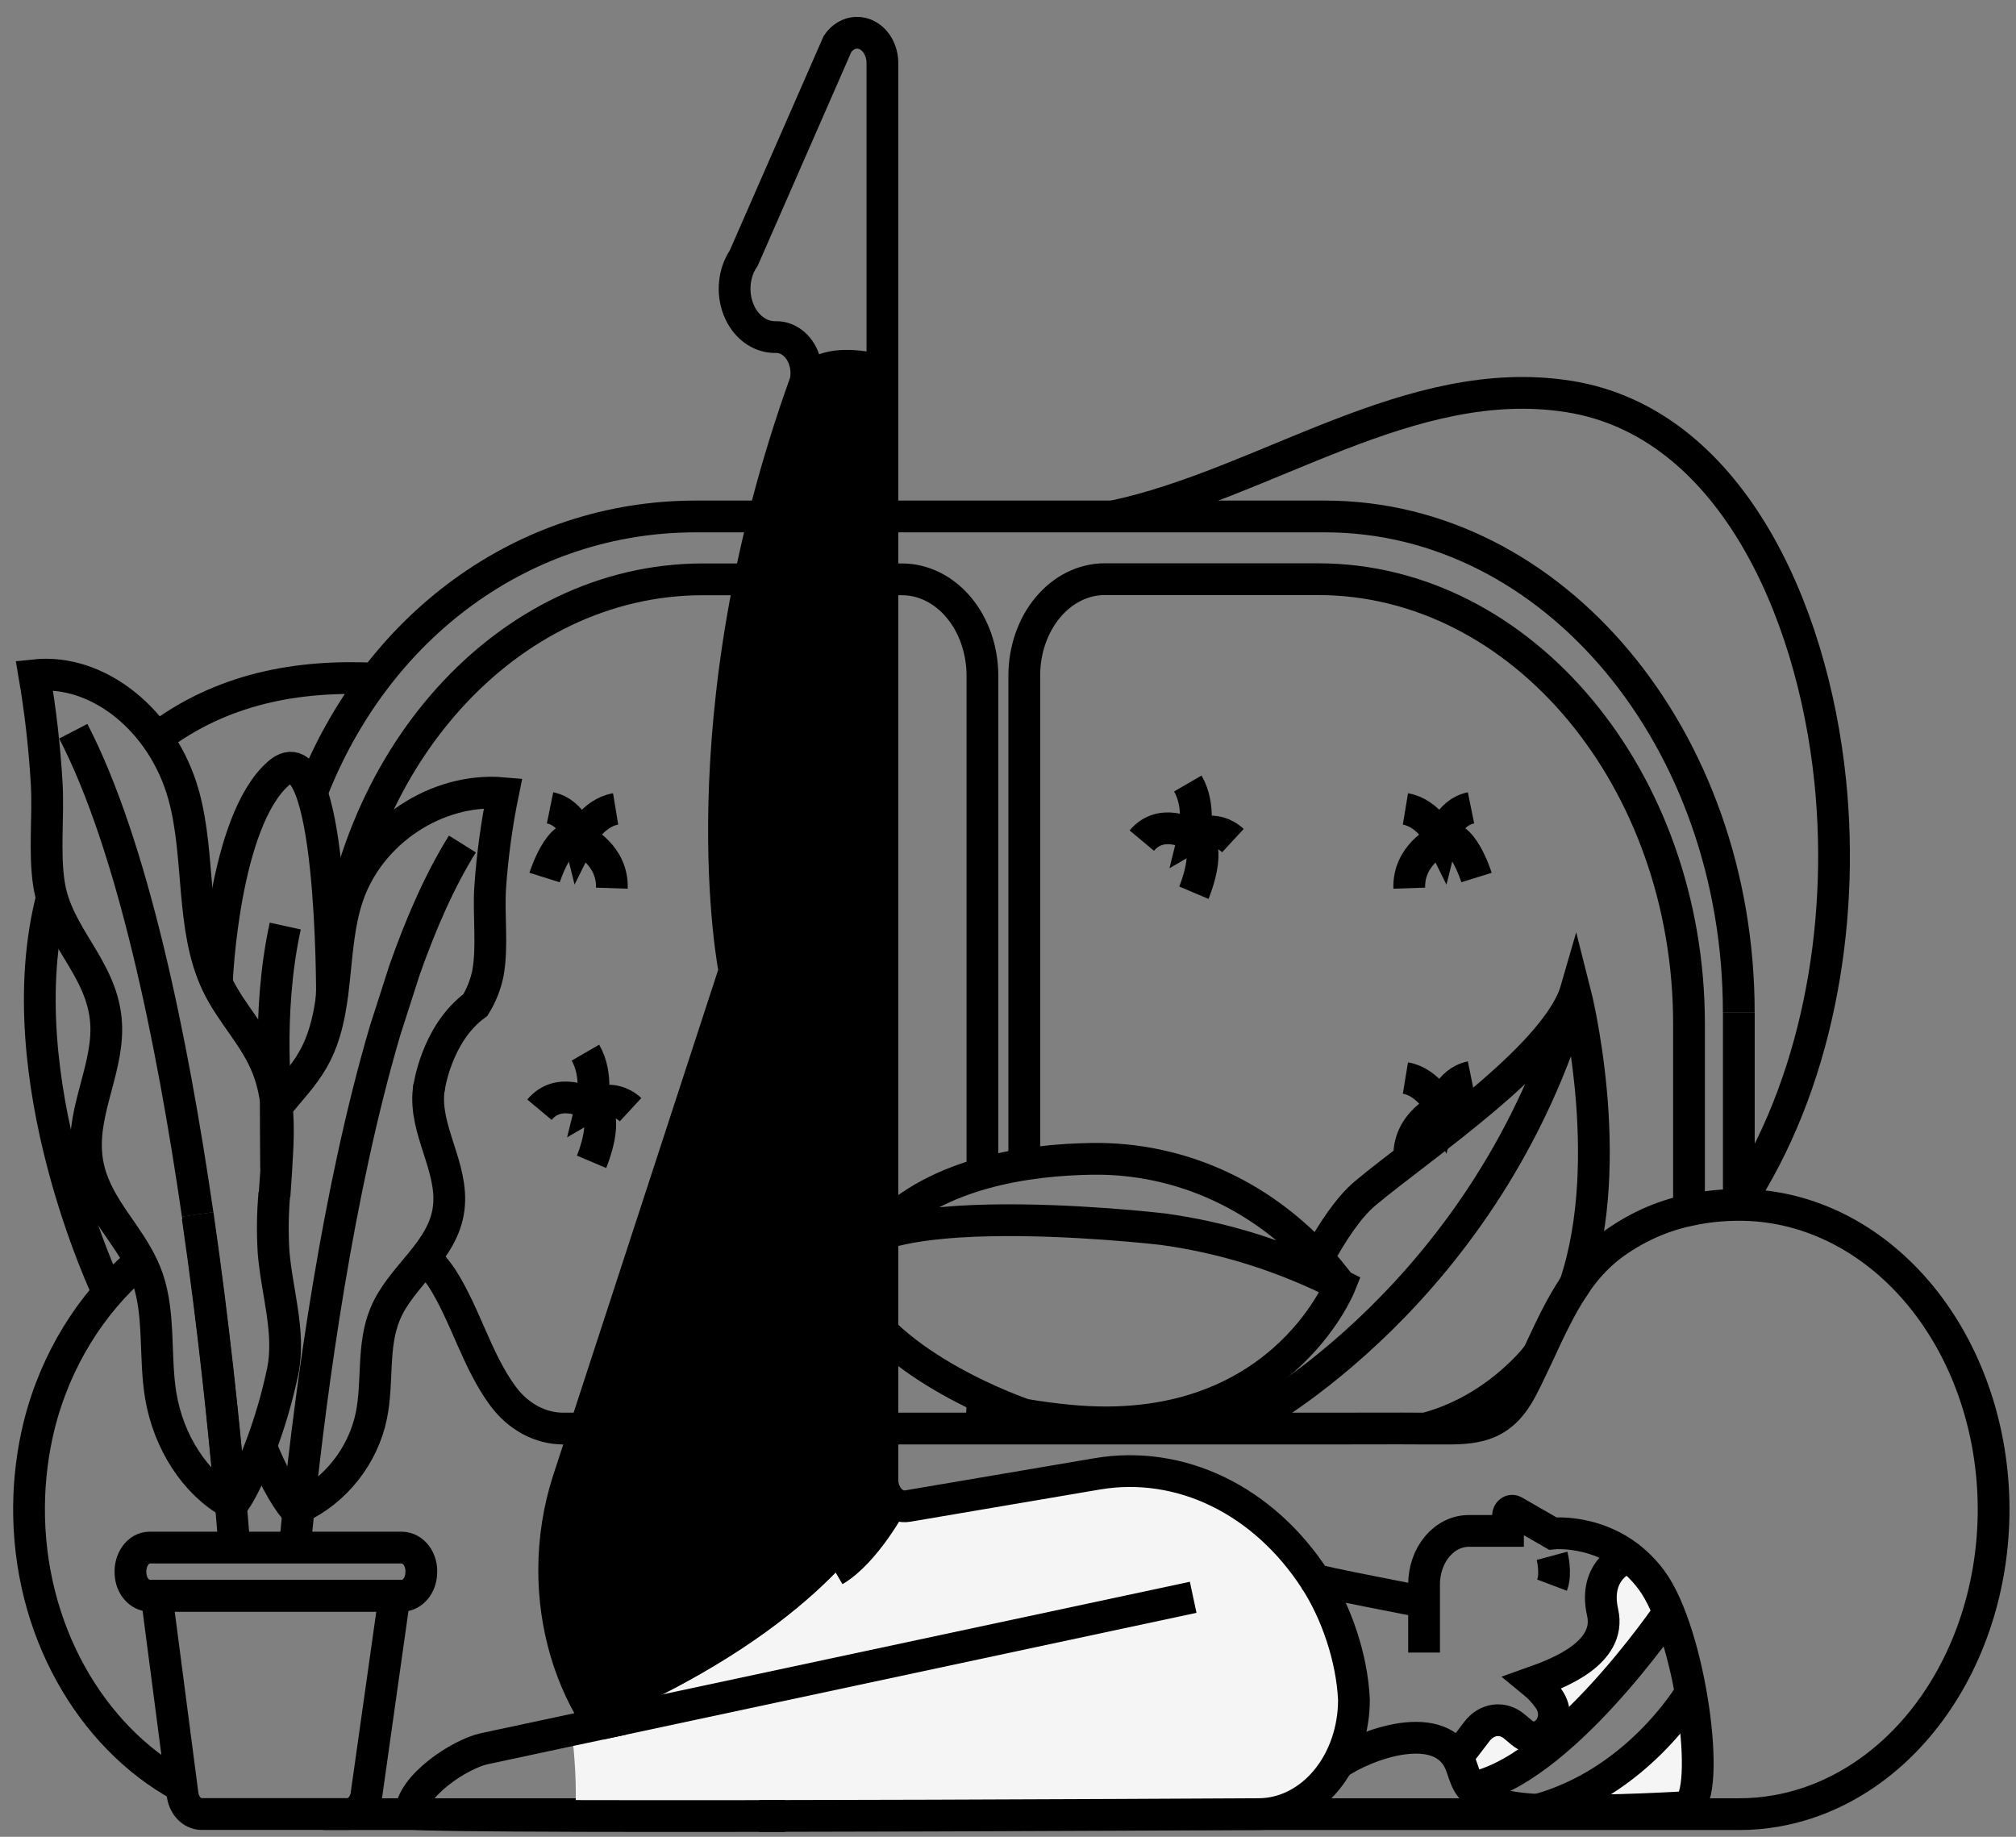 <svg width="90" height="82" viewBox="0 0 90 82" fill="none" xmlns="http://www.w3.org/2000/svg">
<rect x="0" y="0" width="90" height="82" fill="#808080" stroke="none"/>
<path d="M26.408 50.092C26.765 50.092 27.055 49.745 27.055 49.316C27.055 48.888 26.765 48.541 26.408 48.541C26.051 48.541 25.761 48.888 25.761 49.316C25.761 49.745 26.051 50.092 26.408 50.092Z" fill="#D7E8F0"/>
<path d="M26.135 46.992C26.731 48.02 26.409 49.316 26.409 49.316C26.409 49.316 27.328 48.78 28.149 49.54" stroke="black" stroke-width="1.418" stroke-miterlimit="10"/>
<path d="M26.408 51.866C26.408 51.866 27.285 49.795 26.408 49.316C26.246 49.227 24.941 48.513 24.083 49.54" stroke="black" stroke-width="1.418" stroke-miterlimit="10"/>
<path d="M64.352 50.236C64.709 50.236 64.998 49.889 64.998 49.461C64.998 49.032 64.709 48.685 64.352 48.685C63.994 48.685 63.705 49.032 63.705 49.461C63.705 49.889 63.994 50.236 64.352 50.236Z" fill="#D7E8F0"/>
<path d="M62.742 48.126C63.778 48.296 64.353 49.46 64.353 49.46C64.353 49.46 64.645 48.286 65.67 48.077" stroke="black" stroke-width="1.418" stroke-miterlimit="10"/>
<path d="M62.914 51.662C62.885 50.772 63.371 50.177 63.791 49.834C63.967 49.686 64.156 49.561 64.355 49.461C64.459 49.409 64.573 49.39 64.685 49.407C64.797 49.424 64.903 49.476 64.993 49.558C65.102 49.646 65.201 49.752 65.285 49.873" stroke="black" stroke-width="1.418" stroke-miterlimit="10"/>
<path d="M45.727 51.983V30.149C45.73 29.011 46.108 27.921 46.779 27.117C47.45 26.313 48.359 25.86 49.308 25.856H58.843C67.953 25.856 75.402 34.793 75.402 45.713V54.032" stroke="black" stroke-width="1.418" stroke-miterlimit="10"/>
<path d="M45.846 63.779C45.8 63.575 45.768 63.367 45.748 63.157" stroke="black" stroke-width="1.418" stroke-miterlimit="10"/>
<path d="M53.3 38.079C53.657 38.079 53.947 37.732 53.947 37.303C53.947 36.875 53.657 36.527 53.3 36.527C52.943 36.527 52.653 36.875 52.653 37.303C52.653 37.732 52.943 38.079 53.3 38.079Z" fill="#D7E8F0"/>
<path d="M53.027 34.978C53.624 36.006 53.301 37.303 53.301 37.303C53.301 37.303 54.22 36.767 55.041 37.527" stroke="black" stroke-width="1.418" stroke-miterlimit="10"/>
<path d="M53.298 39.853C53.298 39.853 54.175 37.782 53.298 37.303C53.136 37.214 51.831 36.499 50.973 37.527" stroke="black" stroke-width="1.418" stroke-miterlimit="10"/>
<path d="M64.352 38.222C64.709 38.222 64.998 37.875 64.998 37.447C64.998 37.018 64.709 36.671 64.352 36.671C63.994 36.671 63.705 37.018 63.705 37.447C63.705 37.875 63.994 38.222 64.352 38.222Z" fill="#D7E8F0"/>
<path d="M62.742 36.113C63.778 36.284 64.353 37.447 64.353 37.447C64.353 37.447 64.645 36.273 65.67 36.064" stroke="black" stroke-width="1.418" stroke-miterlimit="10"/>
<path d="M65.916 39.175C65.916 39.175 65.24 36.998 64.352 37.447C64.189 37.529 62.865 38.197 62.914 39.65" stroke="black" stroke-width="1.418" stroke-miterlimit="10"/>
<path d="M36.928 50.092C37.285 50.092 37.575 49.745 37.575 49.316C37.575 48.888 37.285 48.541 36.928 48.541C36.57 48.541 36.281 48.888 36.281 49.316C36.281 49.745 36.57 50.092 36.928 50.092Z" fill="#D7E8F0"/>
<path d="M37.202 46.992C36.605 48.02 36.927 49.316 36.927 49.316C36.927 49.316 36.008 48.78 35.188 49.54" stroke="black" stroke-width="1.418" stroke-miterlimit="10"/>
<path d="M36.927 51.866C36.927 51.866 36.051 49.795 36.927 49.316C37.09 49.227 38.395 48.513 39.253 49.54" stroke="black" stroke-width="1.418" stroke-miterlimit="10"/>
<path d="M43.857 62.386V62.7C43.857 63.065 43.819 63.429 43.741 63.781" stroke="black" stroke-width="1.418" stroke-miterlimit="10"/>
<path d="M14.8 44.664C14.806 44.513 14.812 44.362 14.821 44.216C14.821 44.209 14.821 44.206 14.821 44.201C15.405 33.905 22.65 25.863 31.38 25.863H40.274C41.222 25.865 42.132 26.317 42.803 27.12C43.475 27.923 43.854 29.012 43.858 30.149V52.391" stroke="black" stroke-width="1.418" stroke-miterlimit="10"/>
<path d="M36.927 38.079C37.284 38.079 37.574 37.732 37.574 37.303C37.574 36.875 37.284 36.527 36.927 36.527C36.569 36.527 36.28 36.875 36.28 37.303C36.28 37.732 36.569 38.079 36.927 38.079Z" fill="#D7E8F0"/>
<path d="M37.202 34.978C36.605 36.006 36.927 37.303 36.927 37.303C36.927 37.303 36.008 36.767 35.188 37.527" stroke="black" stroke-width="1.418" stroke-miterlimit="10"/>
<path d="M36.927 39.853C36.927 39.853 36.051 37.782 36.927 37.303C37.09 37.214 38.395 36.499 39.253 37.527" stroke="black" stroke-width="1.418" stroke-miterlimit="10"/>
<path d="M25.874 38.222C26.232 38.222 26.521 37.875 26.521 37.447C26.521 37.018 26.232 36.671 25.874 36.671C25.517 36.671 25.227 37.018 25.227 37.447C25.227 37.875 25.517 38.222 25.874 38.222Z" fill="#D7E8F0"/>
<path d="M27.484 36.113C26.45 36.284 25.873 37.447 25.873 37.447C25.873 37.447 25.581 36.273 24.556 36.064" stroke="black" stroke-width="1.418" stroke-miterlimit="10"/>
<path d="M24.313 39.175C24.313 39.175 24.995 36.998 25.876 37.447C26.041 37.529 27.364 38.197 27.314 39.65" stroke="black" stroke-width="1.418" stroke-miterlimit="10"/>
<path d="M59.83 57.365C57.299 56.08 54.625 55.24 51.894 54.871C51.894 54.871 35.986 53.001 37.897 57.365C39.515 61.062 45.729 63.151 45.729 63.151C46.365 63.261 47.047 63.355 47.782 63.423C57.091 64.293 59.83 57.365 59.83 57.365ZM59.83 57.365C59.797 57.319 59.762 57.275 59.733 57.233C59.603 57.066 59.473 56.901 59.343 56.741C56.557 53.393 52.697 51.675 48.752 51.733C45.904 51.774 41.878 52.337 39.401 54.871" stroke="black" stroke-width="1.418" stroke-miterlimit="10"/>
<path d="M37.421 57.927L37.43 57.916" stroke="black" stroke-width="1.418" stroke-miterlimit="10"/>
<path d="M11.648 64.565C12.114 65.716 12.681 66.784 13.176 67.384C13.231 67.363 13.285 67.338 13.338 67.31C14.975 66.558 16.223 64.974 16.583 63.177C16.882 61.684 16.61 60.082 17.186 58.679C17.887 56.955 19.799 55.876 20.032 53.931C20.253 52.117 18.92 50.447 19.137 48.661L19.164 48.478" stroke="black" stroke-width="1.418" stroke-miterlimit="10"/>
<path d="M12.357 49.4C12.903 48.71 13.536 48.07 13.974 47.298C15.201 45.148 14.729 42.392 15.517 40.039C16.475 37.155 19.494 35.148 22.457 35.408C22.175 36.781 21.984 38.179 21.885 39.588C21.798 40.85 22.006 42.257 21.777 43.477C21.669 43.979 21.481 44.451 21.222 44.866C19.444 46.173 19.139 48.655 19.139 48.655" stroke="black" stroke-width="1.418" stroke-miterlimit="10"/>
<path d="M13.16 69.086C13.211 68.554 13.27 67.959 13.336 67.312C13.896 61.995 15.063 53.225 17.197 45.99L18.06 43.304C18.815 41.157 19.674 39.229 20.643 37.679" stroke="black" stroke-width="1.418" stroke-miterlimit="10"/>
<path d="M17.615 71.239L16.363 80.097C16.334 80.339 16.233 80.561 16.08 80.724C15.927 80.886 15.731 80.978 15.526 80.983H8.986C8.779 80.978 8.581 80.884 8.427 80.719C8.273 80.554 8.174 80.328 8.147 80.082L6.993 71.239H17.615Z" stroke="black" stroke-width="1.418" stroke-miterlimit="10"/>
<path d="M18.805 70.251C18.794 70.513 18.7 70.76 18.543 70.943C18.387 71.127 18.178 71.232 17.959 71.239H6.672C6.456 71.233 6.249 71.129 6.092 70.95C5.936 70.77 5.841 70.526 5.827 70.267C5.778 69.635 6.171 69.088 6.672 69.088H17.955C18.076 69.092 18.195 69.126 18.305 69.187C18.415 69.249 18.512 69.337 18.593 69.446C18.672 69.555 18.733 69.683 18.769 69.822C18.806 69.96 18.818 70.106 18.805 70.251Z" stroke="black" stroke-width="1.418" stroke-miterlimit="10"/>
<path d="M12.331 52.162C12.331 51.361 12.325 50.237 12.319 49.063L12.336 49.193C12.336 49.228 12.342 49.257 12.346 49.281C12.35 49.306 12.355 49.361 12.358 49.398C12.444 50.294 12.401 51.224 12.331 52.162Z" stroke="black" stroke-width="1.418" stroke-miterlimit="10"/>
<path d="M8.826 54.211C9.527 59.03 9.995 63.599 10.294 66.97V66.977L10.451 67.063C10.841 66.494 11.261 65.589 11.649 64.562C12.055 63.481 12.381 62.359 12.623 61.21C12.974 59.47 12.357 57.677 12.213 55.896C12.159 55.023 12.171 54.145 12.249 53.274" stroke="black" stroke-width="1.418" stroke-miterlimit="10"/>
<path d="M10.465 69.09C10.418 68.46 10.358 67.751 10.292 66.987" stroke="black" stroke-width="1.418" stroke-miterlimit="10"/>
<path d="M3.271 32.644C5.906 37.728 7.676 46.31 8.824 54.215" stroke="black" stroke-width="1.418" stroke-miterlimit="10"/>
<path d="M9.684 43.799C9.684 43.799 9.976 36.691 12.425 34.53C14.874 32.369 14.82 44.486 14.82 44.486" stroke="black" stroke-width="1.418" stroke-miterlimit="10"/>
<path d="M12.357 49.401C12.357 49.401 11.857 45.335 12.735 41.341" stroke="black" stroke-width="1.418" stroke-miterlimit="10"/>
<path d="M13.915 35.392C16.792 27.967 23.349 23.056 31.059 23.056H59.155C69.356 23.056 77.624 32.97 77.624 45.203" stroke="black" stroke-width="1.418" stroke-miterlimit="10"/>
<path d="M77.626 45.202V53.791" stroke="black" stroke-width="1.418" stroke-miterlimit="10"/>
<path d="M12.254 53.393C12.277 53.02 12.307 52.648 12.331 52.276C12.331 51.475 12.325 50.351 12.319 49.177C12.254 48.66 12.128 48.157 11.946 47.682C11.397 46.272 10.326 45.267 9.684 43.914C8.503 41.424 8.957 38.236 8.202 35.504C7.279 32.166 4.382 29.837 1.533 30.144C1.806 31.741 1.99 33.359 2.085 34.985C2.168 36.444 1.966 38.072 2.19 39.489C2.55 41.768 4.484 43.15 4.722 45.49C4.932 47.555 3.651 49.49 3.86 51.59C4.045 53.436 5.308 54.61 6.131 56.07C6.316 56.39 6.473 56.733 6.599 57.093C7.149 58.718 6.892 60.578 7.175 62.299C7.521 64.385 8.721 66.224 10.292 67.097V67.09C10 63.719 9.525 59.148 8.824 54.331" stroke="black" stroke-width="1.418" stroke-miterlimit="10"/>
<path d="M19.001 56.122C19.186 56.347 19.564 56.799 19.731 57.056C20.784 58.705 21.294 60.762 22.458 62.33C22.795 62.782 23.207 63.145 23.668 63.394C24.129 63.643 24.629 63.772 25.134 63.775H59.351C60.78 63.775 62.213 63.764 63.645 63.775C63.946 63.775 64.248 63.775 64.546 63.775C66.052 63.785 67.1 63.593 67.947 61.957C68.203 61.468 68.434 60.96 68.675 60.459C69.173 59.382 69.665 58.312 70.301 57.374C70.301 57.374 70.301 57.374 70.301 57.367C70.751 56.689 71.289 56.103 71.895 55.631C72.966 54.83 74.157 54.286 75.402 54.029C76.134 53.868 76.877 53.788 77.621 53.789C80.489 53.777 83.254 55.069 85.359 57.404C87.465 59.738 88.754 62.943 88.969 66.372C89.183 69.801 88.305 73.201 86.513 75.885C84.721 78.57 82.148 80.341 79.311 80.841C78.753 80.941 78.191 80.99 77.627 80.988H14.424" stroke="black" stroke-width="1.418" stroke-miterlimit="10"/>
<path d="M8.037 79.718C4.066 77.531 1.25 72.755 1.296 67.244C1.307 66.024 1.458 64.812 1.746 63.642C2.478 60.704 4.074 58.185 6.13 56.421" stroke="black" stroke-width="1.418" stroke-miterlimit="10"/>
<path d="M57.196 63.78C56.742 63.677 56.294 63.542 55.853 63.376C55.853 63.376 66.46 57.741 70.324 44.328C70.324 44.328 72.207 51.722 70.307 57.369C70.307 57.369 70.307 57.369 70.307 57.376" stroke="black" stroke-width="1.418" stroke-miterlimit="10"/>
<path d="M68.677 60.46C68.525 60.656 68.364 60.843 68.196 61.019C66.894 62.375 65.33 63.322 63.647 63.773" stroke="black" stroke-width="1.418" stroke-miterlimit="10"/>
<path d="M58.835 56.174C59.498 54.953 60.22 53.885 60.942 53.276C63.505 51.133 69.258 47.326 70.326 44.328" stroke="black" stroke-width="1.418" stroke-miterlimit="10"/>
<path d="M55.853 63.376C55.853 63.376 56.125 62.521 56.581 61.297" stroke="black" stroke-width="1.418" stroke-miterlimit="10"/>
<path d="M6.991 32.952C9.891 30.755 13.245 30.125 16.757 30.297" stroke="black" stroke-width="1.418" stroke-miterlimit="10"/>
<path d="M4.831 57.716C4.831 57.716 0.234 48.138 2.319 40.065" stroke="black" stroke-width="1.418" stroke-miterlimit="10"/>
<path d="M77.617 53.734C81.07 48.498 82.376 41.446 81.708 34.885C80.907 27.046 77.141 18.836 70.053 17.703C62.965 16.57 56.464 21.629 49.672 23.056" stroke="black" stroke-width="1.418" stroke-miterlimit="10"/>
<path d="M60.441 75.877C60.442 77.228 59.996 78.525 59.201 79.482C58.406 80.44 57.327 80.981 56.201 80.986C49.159 81.026 34.554 81.094 25.672 81.069C25.769 79.791 25.641 78.293 25.537 77.394C25.782 77.343 26.024 77.268 26.259 77.169C26.411 77.105 26.561 77.044 26.71 76.979L26.764 76.968L26.758 76.961C35.902 73.054 38.919 68.567 39.743 66.975C39.769 67 39.799 67.026 39.83 67.05C40.032 67.214 40.279 67.282 40.521 67.239L49.001 65.798C50.82 65.495 52.674 65.77 54.376 66.597C56.078 67.424 57.569 68.773 58.698 70.51C59.657 71.981 60.351 74.009 60.441 75.877Z" fill="#F5F5F5"/>
<path d="M25.52 77.233L26.71 76.978C26.561 77.044 26.412 77.105 26.259 77.169C26.024 77.268 25.783 77.343 25.538 77.394C25.532 77.338 25.526 77.284 25.52 77.233Z" fill="#F5F5F5"/>
<path d="M39.745 66.974C38.921 68.566 35.904 73.048 26.759 76.96C25.448 75.013 24.735 72.586 24.739 70.084C24.74 68.714 24.953 67.356 25.369 66.08L32.79 43.347C32.79 43.347 30.519 32.125 35.959 17.041C36.016 16.757 36.009 16.461 35.937 16.182C36.916 15.352 38.595 15.631 39.392 15.832V66.066C39.392 66.239 39.423 66.41 39.484 66.567C39.545 66.724 39.634 66.863 39.745 66.974Z" fill="black"/>
<path d="M74.495 71.98C74.495 71.98 69.681 79.064 65.681 79.815C65.639 79.764 65.6 79.709 65.564 79.651C65.403 79.393 65.326 79.081 65.215 78.792C65.169 78.671 65.113 78.556 65.048 78.448L65.937 77.29C66.146 77.016 66.431 76.844 66.739 76.804C67.047 76.764 67.356 76.861 67.609 77.075L67.921 77.338C68.772 78.061 69.855 76.843 69.133 75.827C68.933 75.548 68.704 75.301 68.451 75.094C69.51 74.718 71.958 73.809 71.545 71.977C71.104 70.038 72.655 69.459 72.744 69.524C73.105 69.803 73.432 70.138 73.718 70.522C74.031 70.964 74.292 71.454 74.495 71.98Z" fill="#F5F5F5"/>
<path d="M75.302 80.676C75.302 80.676 72.017 80.879 69.308 80.832H69.298H69.227C69.051 80.822 68.851 80.815 68.636 80.801C73.061 79.587 75.385 75.727 75.478 75.577C75.914 78.017 75.928 80.376 75.302 80.676Z" fill="#F5F5F5"/>
<path d="M33.902 81.072H35.045" stroke="black" stroke-width="1.418" stroke-miterlimit="10"/>
<path d="M63.574 73.773V70.736C63.574 70.422 63.625 70.111 63.725 69.82C63.825 69.53 63.972 69.266 64.157 69.044C64.343 68.822 64.562 68.646 64.804 68.526C65.046 68.406 65.306 68.344 65.568 68.344H67.321V67.664C67.321 67.626 67.329 67.59 67.345 67.557C67.36 67.525 67.382 67.497 67.408 67.477C67.434 67.457 67.464 67.445 67.495 67.443C67.526 67.44 67.558 67.447 67.586 67.463L69.318 68.46C69.318 68.46 71.964 68.174 73.719 70.524C75.473 72.874 76.437 80.135 75.303 80.672C75.303 80.672 72.012 80.876 69.3 80.829" stroke="black" stroke-width="1.418" stroke-miterlimit="10"/>
<path d="M58.697 70.51C58.753 70.594 63.572 71.518 63.572 71.518" stroke="black" stroke-width="1.418" stroke-miterlimit="10"/>
<path d="M69.287 69.455C69.287 69.455 69.493 70.221 69.287 70.765" stroke="black" stroke-width="1.418" stroke-miterlimit="10"/>
<path d="M74.495 71.98C74.495 71.98 69.625 79.152 65.605 79.831" stroke="black" stroke-width="1.418" stroke-miterlimit="10"/>
<path d="M68.636 80.796C73.06 79.583 75.385 75.722 75.478 75.573" stroke="black" stroke-width="1.418" stroke-miterlimit="10"/>
<path d="M69.733 74.524H69.731" stroke="black" stroke-width="1.418" stroke-miterlimit="10"/>
<path d="M59.666 78.772C60.902 77.885 64.382 76.589 65.219 78.79C65.329 79.081 65.407 79.396 65.566 79.651C66.266 80.773 68.183 80.764 69.231 80.829C70.001 80.876 70.777 80.881 71.548 80.839" stroke="black" stroke-width="1.418" stroke-miterlimit="10"/>
<path d="M39.84 67.035C39.84 67.035 38.643 69.295 37.252 70.11" stroke="black" stroke-width="1.418" stroke-miterlimit="10"/>
<path d="M72.744 69.528C72.656 69.459 71.104 70.039 71.545 71.981C71.961 73.812 69.511 74.721 68.452 75.098C68.706 75.305 68.935 75.552 69.134 75.832C69.856 76.848 68.773 78.064 67.925 77.341L67.609 77.076C67.357 76.861 67.047 76.763 66.74 76.803C66.432 76.843 66.147 77.016 65.938 77.291L64.941 78.593" stroke="black" stroke-width="1.418" stroke-miterlimit="10"/>
<path d="M53.267 71.307L26.763 76.968" stroke="black" stroke-width="1.418" stroke-miterlimit="10"/>
<path d="M25.674 81.068C21.584 81.057 18.704 81.025 18.341 80.964C18.341 80.342 18.898 79.68 19.585 79.135C20.271 78.591 21.083 78.188 21.592 78.073L25.523 77.232L26.767 76.967C25.452 75.02 24.736 72.589 24.74 70.084C24.741 68.714 24.955 67.356 25.37 66.08L32.791 43.347C32.791 43.347 30.52 32.125 35.96 17.041C36.017 16.758 36.01 16.461 35.938 16.182C35.855 15.854 35.685 15.566 35.455 15.361C35.224 15.157 34.945 15.047 34.658 15.048H34.59C34.25 15.047 33.916 14.931 33.629 14.712C33.342 14.493 33.112 14.181 32.967 13.812C32.821 13.443 32.766 13.032 32.808 12.627C32.85 12.221 32.986 11.839 33.202 11.523L37.391 1.957C37.538 1.741 37.738 1.586 37.962 1.511C38.187 1.437 38.425 1.448 38.644 1.542C38.863 1.636 39.053 1.809 39.187 2.037C39.321 2.265 39.393 2.537 39.393 2.816V66.066C39.394 66.235 39.425 66.403 39.485 66.557C39.544 66.711 39.63 66.847 39.737 66.958C39.844 67.069 39.97 67.151 40.106 67.198C40.242 67.246 40.384 67.258 40.524 67.234L49.004 65.793C50.823 65.489 52.677 65.765 54.379 66.592C56.081 67.419 57.572 68.768 58.701 70.504C59.66 71.975 60.357 74.009 60.444 75.877C60.445 77.229 59.999 78.525 59.204 79.483C58.409 80.44 57.33 80.981 56.204 80.987C49.162 81.026 34.557 81.094 25.674 81.069" stroke="black" stroke-width="1.418" stroke-miterlimit="10"/>
</svg>

